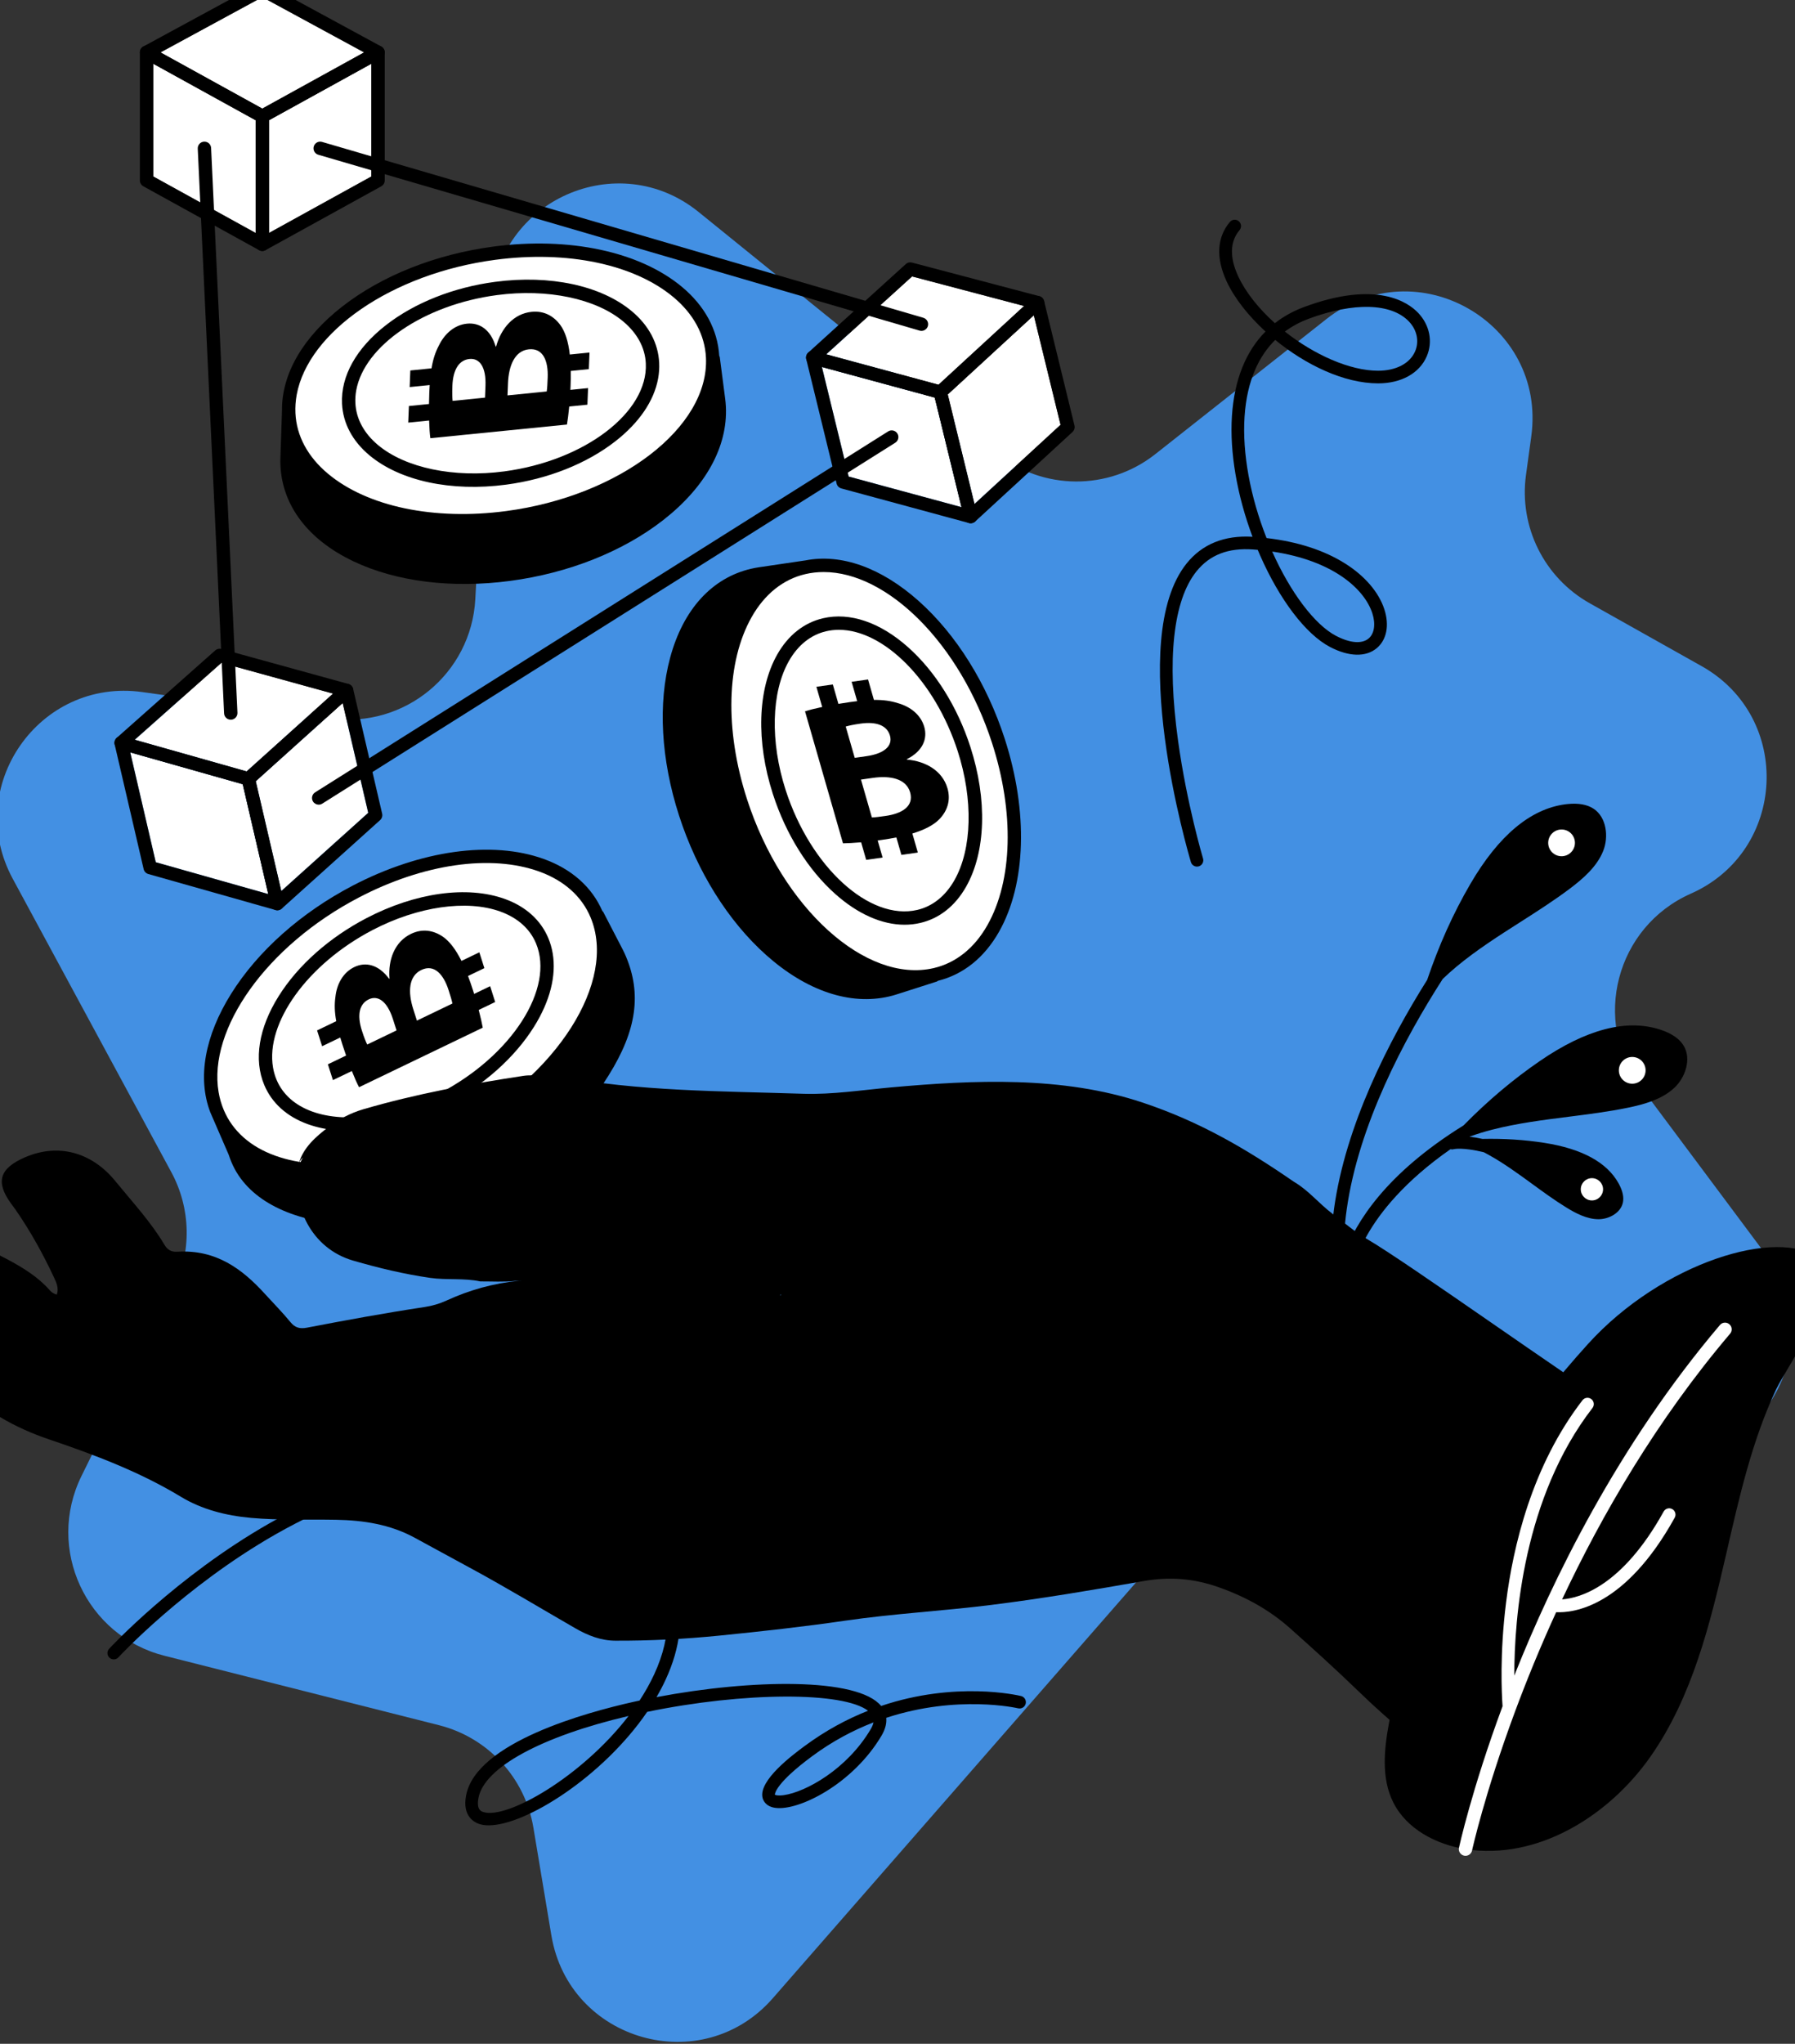 <svg width="282" height="321" viewBox="0 0 282 321" fill="none" xmlns="http://www.w3.org/2000/svg">
<rect x="0" y="0" width="282" height="321" fill="#333333" stroke="none"/>
<g clip-path="url(#clip0_113_1996)">
<path d="M2.001 138.016L26.922 184.113C30.003 189.813 30.132 196.654 27.268 202.466L12.802 231.822C7.176 243.237 13.501 256.934 25.839 260.053L68.974 270.96C76.673 272.907 82.491 279.223 83.799 287.056L86.624 303.973C89.406 320.629 110.302 326.555 121.413 313.839L189.202 236.259C192.976 231.941 198.42 229.45 204.154 229.419L261.578 229.106C277.987 229.017 287.312 210.296 277.499 197.144L257.698 170.607C250.017 160.314 253.89 145.552 265.635 140.356C280.698 133.69 281.699 112.694 267.337 104.627L249.758 94.753C242.594 90.73 238.62 82.736 239.737 74.596L240.567 68.546C243.014 50.709 222.492 38.974 208.36 50.129L181.508 71.322C174.17 77.114 163.798 77.05 156.531 71.167L109.754 33.296C97.068 23.027 78.086 31.456 77.198 47.755L74.672 94.108C74.034 105.802 63.531 114.449 51.932 112.827L22.363 108.696C6.124 106.427 -5.797 123.592 2.001 138.016Z" fill="#4390E3"/>
<path d="M224.216 153.892C226.061 148.439 228.302 143.453 231.001 138.824C235.416 131.257 240.421 127.055 245.886 126.328C246.012 126.312 246.139 126.297 246.265 126.284C247.961 126.108 249.332 126.351 250.341 127.007C252.409 128.356 252.745 131.436 251.873 133.635C250.888 136.125 248.674 138.027 246.638 139.561C244.128 141.451 241.418 143.178 238.798 144.85C235.434 146.996 231.954 149.215 228.818 151.82C228.059 152.45 227.338 153.101 226.649 153.763C220.59 163.208 213.443 176.679 211.572 189.954C211.173 192.789 211.082 195.164 211.136 197.067C212.982 191.962 217.741 184.308 229.918 176.763C233.75 172.864 237.736 169.506 241.956 166.614C249.183 161.664 255.504 160.008 260.755 161.689C260.876 161.728 260.997 161.768 261.116 161.811C262.725 162.378 263.861 163.184 264.491 164.209C265.782 166.312 264.768 169.24 263.039 170.855C261.082 172.684 258.268 173.457 255.771 173.971C252.695 174.605 249.506 175.007 246.422 175.398C242.463 175.898 238.37 176.413 234.418 177.427C233.189 177.742 232 178.112 230.855 178.525C230.854 178.525 230.854 178.526 230.852 178.526C231.438 178.595 232.116 178.706 232.899 178.878C236.263 178.805 239.489 179.008 242.628 179.498C248.543 180.424 252.463 182.562 254.286 185.859C254.328 185.935 254.369 186.012 254.408 186.09C254.942 187.126 255.129 188.058 254.963 188.864C254.619 190.516 252.742 191.497 251.126 191.49C249.295 191.483 247.534 190.548 246.052 189.634C244.225 188.508 242.451 187.213 240.733 185.961C238.531 184.355 236.252 182.693 233.812 181.345C233.579 181.216 233.345 181.092 233.112 180.971C229.817 180.167 228.456 180.47 228.389 180.487C228.214 180.538 228.036 180.537 227.87 180.496C220.652 185.541 216.807 190.411 214.775 193.999C211.801 199.249 211.964 202.949 211.968 202.997C211.969 203.014 211.965 203.032 211.965 203.051C211.965 203.086 211.964 203.121 211.961 203.155C211.959 203.187 211.954 203.217 211.947 203.249C211.941 203.28 211.934 203.312 211.925 203.342C211.916 203.373 211.905 203.404 211.892 203.434C211.881 203.463 211.867 203.491 211.853 203.518C211.838 203.546 211.821 203.574 211.805 203.6C211.787 203.627 211.769 203.653 211.748 203.678C211.729 203.702 211.709 203.725 211.687 203.748C211.664 203.772 211.64 203.793 211.615 203.814C211.59 203.835 211.564 203.855 211.538 203.872C211.513 203.89 211.486 203.906 211.459 203.921C211.427 203.939 211.396 203.954 211.363 203.968C211.346 203.976 211.333 203.984 211.315 203.991C211.305 203.995 211.296 203.993 211.286 203.997C211.223 204.017 211.157 204.032 211.089 204.04C211.076 204.041 211.062 204.046 211.048 204.046C211.045 204.046 211.043 204.047 211.04 204.047C210.967 204.053 210.895 204.046 210.826 204.035C210.817 204.034 210.808 204.035 210.8 204.034C210.8 204.034 210.8 204.034 210.798 204.034C210.797 204.034 210.798 204.034 210.797 204.034C210.721 204.02 210.651 203.995 210.582 203.964C210.566 203.958 210.551 203.95 210.536 203.943C210.469 203.91 210.405 203.871 210.349 203.824C210.341 203.818 210.335 203.811 210.327 203.804C210.275 203.759 210.229 203.709 210.187 203.654C210.178 203.642 210.168 203.63 210.16 203.618C210.117 203.555 210.08 203.486 210.052 203.412C210.05 203.406 210.046 203.402 210.044 203.396C209.974 203.207 208.375 198.655 209.577 189.881C211.377 176.752 218.184 163.492 224.216 153.892Z" fill="black"/>
<path d="M245.327 134.48C246.487 134.48 247.428 133.54 247.428 132.38C247.428 131.22 246.487 130.28 245.327 130.28C244.167 130.28 243.227 131.22 243.227 132.38C243.227 133.54 244.167 134.48 245.327 134.48Z" fill="white"/>
<path d="M256.428 170.206C257.588 170.206 258.528 169.266 258.528 168.106C258.528 166.946 257.588 166.006 256.428 166.006C255.268 166.006 254.328 166.946 254.328 168.106C254.328 169.266 255.268 170.206 256.428 170.206Z" fill="white"/>
<path d="M250.095 188.539C251.062 188.539 251.845 187.756 251.845 186.789C251.845 185.823 251.062 185.039 250.095 185.039C249.129 185.039 248.345 185.823 248.345 186.789C248.345 187.756 249.129 188.539 250.095 188.539Z" fill="white"/>
<path d="M188.046 136.108C187.619 136.108 187.225 135.83 187.096 135.4C186.672 133.979 176.807 100.464 186.42 88.498C188.869 85.449 192.356 84.043 196.775 84.305C194.341 77.807 193.173 71.04 193.54 65.344C193.904 59.697 195.702 55.214 198.814 52.069C196.1 49.585 193.924 46.819 192.711 44.203C190.997 40.51 191.174 37.279 193.219 34.862C193.573 34.444 194.199 34.392 194.617 34.745C195.036 35.099 195.087 35.725 194.735 36.144C192.827 38.398 193.562 41.316 194.513 43.367C195.709 45.944 197.779 48.506 200.292 50.756C201.638 49.701 203.175 48.85 204.899 48.211C216.247 43.996 221.192 47.452 222.792 49.133C224.613 51.047 225.133 53.66 224.151 55.953C223.008 58.62 220.151 60.212 216.51 60.212C211.137 60.212 205.112 57.29 200.339 53.386C197.893 55.814 195.901 59.592 195.522 65.472C195.155 71.158 196.408 77.995 198.98 84.506C203.881 85.081 208.03 86.425 211.334 88.511C214.433 90.467 216.618 93.023 217.488 95.705C218.299 98.208 217.853 100.486 216.296 101.796C214.586 103.236 211.902 103.166 208.932 101.603C205.145 99.61 201.041 94.227 197.955 87.207C197.832 86.924 197.709 86.641 197.591 86.357C197.353 86.336 197.113 86.316 196.87 86.298C192.971 86.014 190.057 87.138 187.968 89.739C184.304 94.3 183.304 103.5 185.078 116.344C186.437 126.195 188.974 134.748 189 134.832C189.158 135.357 188.859 135.909 188.334 136.067C188.235 136.095 188.14 136.108 188.046 136.108ZM199.867 86.626C202.724 93.048 206.54 98.102 209.855 99.847C212.073 101.015 213.955 101.172 215.016 100.279C215.92 99.518 216.143 98 215.598 96.318C214.392 92.596 209.558 88.055 199.867 86.626ZM201.859 52.075C206.427 55.689 212.031 58.227 216.507 58.227C219.33 58.227 221.503 57.084 222.325 55.17C222.99 53.617 222.617 51.828 221.353 50.499C218.585 47.591 212.692 47.43 205.588 50.068C204.379 50.518 203.093 51.159 201.859 52.075Z" fill="black"/>
<path d="M76.778 286.686C76.237 286.686 75.749 286.62 75.324 286.483C74.485 286.213 72.6 285.234 73.227 281.976C74.827 273.652 92.159 268.935 99.537 267.292C99.849 267.223 100.16 267.155 100.474 267.088C101.353 265.745 102.136 264.357 102.79 262.939C108.564 250.403 101.112 242.428 93.84 237.945C85.928 233.067 77.082 231.183 67.545 232.347C59.862 233.286 51.707 236.189 43.306 240.977C28.924 249.176 18.703 260.193 18.6 260.303C18.23 260.705 17.601 260.732 17.199 260.361C16.796 259.989 16.77 259.362 17.141 258.96C17.245 258.847 27.643 247.632 42.283 239.277C50.918 234.349 59.329 231.356 67.279 230.38C77.284 229.153 86.57 231.13 94.881 236.256C100.945 239.995 104.748 244.475 106.187 249.569C107.434 253.985 106.896 258.763 104.59 263.769C104.157 264.71 103.671 265.638 103.139 266.551C118.065 263.716 134.742 263.439 138.428 267.936C150.107 263.993 159.868 266.246 160.408 266.376C160.941 266.504 161.269 267.041 161.14 267.573C161.012 268.106 160.478 268.432 159.943 268.305C159.819 268.275 150.41 266.12 139.227 269.802C139.308 270.57 139.142 271.5 138.498 272.589C133.995 280.211 125.459 284.467 121.781 283.938C120.299 283.724 119.906 282.781 119.806 282.386C119.112 279.636 124.583 275.584 126.381 274.252C129.722 271.778 133.104 269.981 136.371 268.689C132.443 265.668 116.878 265.722 101.675 268.864C94.722 279.028 82.611 286.686 76.778 286.686ZM98.753 269.508C85.083 272.712 76.091 277.592 75.176 282.353C74.814 284.236 75.597 284.488 75.932 284.596C79.634 285.788 91.392 279.076 98.753 269.508ZM121.731 281.878C121.844 281.948 122.267 282.071 123.159 281.941C126.57 281.446 133.055 277.905 136.792 271.58C137.037 271.165 137.169 270.815 137.226 270.519C134.054 271.746 130.779 273.465 127.564 275.847C121.931 280.019 121.731 281.672 121.731 281.878Z" fill="black"/>
<path d="M55.431 139.087C47.313 143.321 40.528 149.348 36.325 156.06C32.158 162.713 30.995 169.292 33.021 174.652V174.654L35.929 181.362C36.059 181.758 36.204 182.149 36.365 182.534C38.807 188.354 45.369 191.475 53.166 192.226C60.585 192.941 69.079 190.778 77.222 186.394C86.179 181.57 91.339 175.726 95.603 168.919C100.083 161.764 100.779 156.041 98.338 150.222C98.177 149.837 98.001 149.463 97.812 149.098L94.766 143.22C94.721 143.172 94.675 143.128 94.63 143.081C92.992 139.319 89.817 136.495 85.428 134.911C77.293 131.973 66.079 133.534 55.431 139.087ZM34.584 165.359C34.623 165.18 34.663 165.003 34.708 164.824C34.663 165.003 34.623 165.182 34.584 165.359ZM34.829 164.366C34.878 164.187 34.928 164.01 34.982 163.831C34.929 164.01 34.878 164.189 34.829 164.366ZM34.173 168.34C34.183 168.144 34.192 167.948 34.208 167.751C34.19 167.947 34.183 168.144 34.173 168.34ZM34.253 167.337C34.274 167.153 34.292 166.969 34.319 166.784C34.294 166.969 34.274 167.153 34.253 167.337ZM34.391 166.348C34.421 166.168 34.45 165.989 34.486 165.808C34.451 165.989 34.421 166.169 34.391 166.348ZM35.129 163.368C35.187 163.189 35.248 163.012 35.311 162.833C35.248 163.011 35.187 163.189 35.129 163.368ZM88.115 138.568C88.125 138.575 88.135 138.582 88.146 138.589C88.135 138.582 88.125 138.574 88.115 138.568ZM50.181 144.749C50.399 144.596 50.62 144.443 50.841 144.292C50.62 144.443 50.398 144.594 50.181 144.749ZM47.921 146.444C48.122 146.284 48.325 146.127 48.529 145.969C48.325 146.127 48.121 146.284 47.921 146.444ZM49.033 145.585C49.242 145.429 49.453 145.274 49.666 145.12C49.453 145.275 49.241 145.429 49.033 145.585ZM56.403 140.948C55.962 141.177 55.527 141.413 55.098 141.652C55.527 141.413 55.962 141.179 56.403 140.948ZM54.667 141.899C54.383 142.061 54.1 142.222 53.82 142.387C54.098 142.222 54.383 142.061 54.667 141.899ZM53.321 142.691C53.072 142.842 52.821 142.994 52.574 143.149C52.821 142.993 53.072 142.842 53.321 142.691ZM52.056 143.482C51.823 143.632 51.59 143.783 51.36 143.935C51.591 143.783 51.823 143.633 52.056 143.482ZM44.36 149.552C44.181 149.725 44.005 149.899 43.829 150.074C44.005 149.899 44.18 149.725 44.36 149.552ZM43.415 150.489C43.24 150.668 43.068 150.848 42.897 151.029C43.068 150.848 43.239 150.668 43.415 150.489ZM42.51 151.437C42.336 151.626 42.167 151.817 41.997 152.007C42.166 151.817 42.335 151.626 42.51 151.437ZM41.646 152.4C41.464 152.608 41.289 152.818 41.114 153.028C41.291 152.817 41.464 152.608 41.646 152.4ZM40.824 153.372C40.585 153.664 40.352 153.959 40.125 154.254C40.353 153.959 40.585 153.665 40.824 153.372ZM36.335 160.353C36.421 160.172 36.511 159.989 36.602 159.808C36.511 159.989 36.422 160.172 36.335 160.353ZM37.386 158.34C37.494 158.151 37.606 157.962 37.72 157.774C37.608 157.963 37.494 158.151 37.386 158.34ZM88.903 139.129C88.876 139.107 88.847 139.086 88.819 139.064C88.847 139.086 88.874 139.107 88.903 139.129ZM89.551 139.654C89.549 139.651 89.546 139.649 89.543 139.648C89.546 139.65 89.549 139.651 89.551 139.654ZM86.601 137.697C86.528 137.661 86.454 137.624 86.381 137.589C86.455 137.624 86.528 137.661 86.601 137.697ZM85.785 137.315C85.707 137.281 85.63 137.247 85.552 137.213C85.631 137.246 85.708 137.281 85.785 137.315Z" fill="black"/>
<path d="M84.715 136.884C77.121 134.143 66.537 135.662 56.402 140.948C41.868 148.528 32.661 161.632 34.342 171.527C34.505 172.491 34.773 173.423 35.148 174.318C36.53 177.611 39.316 180.095 43.206 181.5C50.8 184.242 61.384 182.722 71.518 177.436C87.467 169.118 97.003 154.151 92.772 144.065C91.392 140.773 88.605 138.289 84.715 136.884Z" fill="white"/>
<path d="M78.6 143.165C73.315 141.258 65.631 142.367 58.549 146.062C48.247 151.435 41.709 160.69 42.891 167.651C43.005 168.324 43.191 168.974 43.453 169.599C44.41 171.881 46.347 173.603 49.055 174.581C54.34 176.489 62.024 175.379 69.106 171.684C80.402 165.793 87.176 155.236 84.201 148.148C83.245 145.866 81.307 144.143 78.6 143.165Z" fill="white"/>
<path d="M57.577 144.2C51.713 147.258 46.809 151.615 43.77 156.47C40.642 161.466 39.842 166.416 41.517 170.412C42.708 173.249 45.068 175.375 48.343 176.557C54.251 178.69 62.377 177.565 70.079 173.547C75.943 170.489 80.847 166.13 83.886 161.277C86.417 157.236 87.424 153.224 86.829 149.724C86.69 148.897 86.459 148.1 86.139 147.336C84.948 144.497 82.588 142.373 79.314 141.191C73.404 139.058 65.278 140.183 57.577 144.2ZM69.106 171.684C62.023 175.379 54.339 176.489 49.055 174.581C46.347 173.603 44.41 171.881 43.453 169.599C43.191 168.975 43.004 168.324 42.891 167.651C41.708 160.688 48.247 151.435 58.549 146.062C65.632 142.368 73.316 141.258 78.6 143.166C81.308 144.143 83.245 145.866 84.202 148.148C87.176 155.236 80.402 165.793 69.106 171.684Z" fill="black"/>
<path d="M61.192 153.699L61.133 153.728C59.464 151.469 57.43 151.036 55.667 151.884C53.877 152.745 52.904 154.583 52.695 156.578C52.522 157.779 52.566 158.981 52.826 160.386L49.813 161.835L50.606 164.32L53.455 162.949C53.559 163.308 53.674 163.68 53.798 164.07C53.981 164.642 54.174 165.218 54.372 165.783L51.512 167.159L52.304 169.642L55.276 168.212C55.696 169.268 56.093 170.167 56.406 170.757L75.842 161.404C75.713 160.704 75.508 159.766 75.208 158.621L77.795 157.376L77.003 154.892L74.488 156.103C74.426 155.904 74.363 155.703 74.297 155.497C74.043 154.7 73.786 153.969 73.528 153.291L76.097 152.055L75.304 149.57L72.499 150.92C71.554 149.025 70.577 147.802 69.551 147.098C68.084 146.11 66.363 145.81 64.572 146.672C62.017 147.899 60.95 150.711 61.192 153.699ZM57.688 164.053C57.484 163.628 57.213 162.992 56.845 161.838C56.075 159.426 56.433 157.681 57.931 156.96C59.399 156.253 60.848 157.29 61.74 160.086L62.297 161.834L57.688 164.053ZM70.477 155.521C70.767 156.43 70.967 157.06 71.077 157.612L65.498 160.297L64.918 158.478C64.071 155.824 64.183 153.309 66.181 152.349C68.265 151.344 69.709 153.11 70.477 155.521Z" fill="black"/>
<path d="M257.759 228.713C258.942 226.584 258.256 223.904 256.2 222.597C245.337 215.695 221.186 198.337 214.716 194.572C212.882 193.506 210.963 191.86 209.358 190.65C207.172 189.002 205.603 186.967 203.256 185.594C203.257 185.596 203.253 185.596 203.255 185.596C203.255 185.595 203.255 185.594 203.255 185.594C195.67 180.368 188.464 176.161 179.518 173.173C166.955 168.975 152.978 169.613 139.986 170.787C135.389 171.203 130.764 171.934 126.181 171.785C113.273 171.366 100.303 171.421 87.563 169.016C86.787 168.759 85.983 168.953 85.195 168.892C84.201 168.931 83.207 168.82 82.215 168.972C73.722 170.262 65.295 171.823 57.083 174.216C55.05 174.812 53.23 175.787 51.606 177.014C49.552 178.567 47.659 180.263 46.972 182.644C47.124 182.338 47.327 182.059 47.575 181.804C47.167 182.536 46.877 183.337 46.753 184.233C46.062 189.216 48.702 196.028 55.502 197.997C59.45 199.142 63.468 200.11 67.591 200.702C70.206 201.076 72.87 200.701 75.455 201.258C77.281 201.249 79.112 201.371 80.938 201.179C81.317 201.145 81.694 201.153 82.073 201.15C82.506 201.153 81.962 201.156 81.532 201.16C77.527 201.548 73.744 202.611 70.158 204.259C69.051 204.768 67.888 205.105 66.664 205.289C60.48 206.221 54.338 207.35 48.205 208.527C47.049 208.749 46.317 208.487 45.646 207.669C44.393 206.138 42.981 204.717 41.645 203.247C38.075 199.32 33.966 196.209 27.826 196.596C26.901 196.655 26.286 196.258 25.853 195.529C23.71 191.915 20.793 188.781 18.122 185.507C14.352 180.881 9.071 179.549 3.95 181.756C-0.066 183.486 -0.73 185.609 1.695 188.97C1.95 189.327 2.222 189.673 2.471 190.031C4.803 193.406 6.761 196.955 8.473 200.612C8.856 201.432 9.275 202.324 8.927 203.329C8.373 203.187 8.072 202.936 7.817 202.646C6.002 200.572 3.635 199.112 1.156 197.79C-3.777 195.165 -8.821 192.926 -14.805 193.082C-20.38 193.229 -23.426 195.157 -25.002 199.905C-24.882 200.416 -24.752 200.967 -24.633 201.477C-24.155 201.977 -23.844 202.595 -23.282 203.071C-17.637 207.848 -11.819 212.482 -6.528 217.564C-2.445 221.482 2.159 224.192 7.724 226.074C14.887 228.499 21.971 231.177 28.407 235.075C31.686 237.062 35.468 238.045 39.465 238.4C43.913 238.795 48.359 238.614 52.806 238.694C57.127 238.773 61.28 239.426 65.079 241.478C67.942 243.026 70.787 244.598 73.651 246.142C79.33 249.203 84.831 252.537 90.41 255.75C92.317 256.85 94.396 257.676 96.655 257.686C102.101 257.708 107.54 257.432 112.958 256.893C119.584 256.229 126.198 255.501 132.784 254.541C140.354 253.437 148.028 253.029 155.618 252.083C163.668 251.08 171.672 249.724 179.654 248.324C183.807 247.596 187.59 247.907 191.58 249.332C195.827 250.851 199.489 252.899 202.709 255.767C206.299 258.962 209.858 262.184 213.299 265.513C219.424 271.439 222.983 274.012 227.115 276.421C228.833 277.422 231.04 276.813 232.005 275.074L257.759 228.713ZM63.072 195.749C63.072 195.748 63.071 195.745 63.071 195.744C63.072 195.744 63.073 195.744 63.075 195.745C63.075 195.747 63.073 195.748 63.072 195.749ZM122.631 203.45C122.611 203.443 122.59 203.434 122.569 203.426C122.579 203.409 122.588 203.39 122.591 203.358C122.61 203.182 122.728 203.375 122.631 203.45Z" fill="black"/>
<path d="M157.857 116.067C155.042 107.355 150.236 99.655 144.323 94.387C138.462 89.166 132.172 86.917 126.547 88.016H126.545L119.22 89.096C118.808 89.158 118.399 89.236 117.992 89.331C111.845 90.763 107.333 95.715 105.287 103.276C103.34 110.471 103.834 119.281 106.677 128.082C109.521 136.883 114.389 144.674 120.387 150.017C126.69 155.632 133.546 157.936 139.693 156.504C140.098 156.409 140.498 156.298 140.89 156.172L147.195 154.154C147.25 154.117 147.301 154.081 147.355 154.043C151.338 153.058 154.654 150.4 156.951 146.339C161.21 138.81 161.547 127.492 157.857 116.067ZM135.447 91.114C135.615 91.183 135.785 91.252 135.954 91.327C135.784 91.251 135.615 91.182 135.447 91.114ZM132.576 90.209C132.768 90.252 132.959 90.293 133.152 90.343C132.961 90.292 132.769 90.252 132.576 90.209ZM133.552 90.457C133.729 90.508 133.907 90.558 134.086 90.615C133.908 90.557 133.729 90.508 133.552 90.457ZM134.503 90.758C134.675 90.817 134.847 90.878 135.019 90.942C134.848 90.877 134.675 90.817 134.503 90.758ZM137.319 91.984C137.485 92.071 137.652 92.161 137.817 92.253C137.65 92.161 137.484 92.071 137.319 91.984ZM138.248 92.5C138.413 92.595 138.578 92.695 138.743 92.796C138.578 92.694 138.413 92.595 138.248 92.5ZM153.534 147.64C153.517 147.66 153.501 147.681 153.485 147.701C153.501 147.683 153.517 147.661 153.534 147.64ZM151.176 106.221C151.304 106.439 151.431 106.658 151.556 106.88C151.43 106.658 151.304 106.439 151.176 106.221ZM151.862 107.429C151.985 107.655 152.108 107.882 152.228 108.11C152.106 107.882 151.985 107.654 151.862 107.429ZM152.521 108.67C152.641 108.902 152.756 109.137 152.874 109.372C152.758 109.137 152.641 108.902 152.521 108.67ZM155.859 116.712C155.706 116.239 155.547 115.771 155.382 115.306C155.547 115.772 155.706 116.239 155.859 116.712ZM155.212 114.841C155.101 114.535 154.989 114.227 154.873 113.925C154.989 114.228 155.1 114.535 155.212 114.841ZM149.392 103.399C149.252 103.193 149.11 102.99 148.968 102.789C149.11 102.99 149.252 103.192 149.392 103.399ZM148.629 102.31C148.481 102.107 148.333 101.908 148.183 101.709C148.331 101.908 148.481 102.107 148.629 102.31ZM147.844 101.259C147.687 101.055 147.527 100.857 147.369 100.658C147.527 100.857 147.686 101.055 147.844 101.259ZM147.04 100.246C146.865 100.032 146.687 99.825 146.511 99.617C146.688 99.825 146.865 100.033 147.04 100.246ZM146.22 99.273C145.971 98.989 145.721 98.71 145.467 98.436C145.719 98.71 145.971 98.989 146.22 99.273ZM145.382 98.342C145.101 98.04 144.817 97.745 144.532 97.457C144.818 97.745 145.101 98.04 145.382 98.342ZM139.171 93.064C139.336 93.17 139.5 93.278 139.665 93.389C139.501 93.278 139.336 93.17 139.171 93.064ZM140.088 93.679C140.253 93.795 140.417 93.913 140.581 94.034C140.417 93.913 140.253 93.794 140.088 93.679ZM140.997 94.342C141.163 94.468 141.328 94.599 141.492 94.73C141.328 94.597 141.163 94.468 140.997 94.342ZM141.898 95.051C142.065 95.189 142.233 95.332 142.4 95.475C142.233 95.333 142.065 95.19 141.898 95.051ZM142.787 95.808C142.961 95.961 143.133 96.121 143.305 96.278C143.133 96.121 142.961 95.962 142.787 95.808ZM132.222 90.128C131.97 90.078 131.718 90.038 131.466 90.001C131.717 90.038 131.969 90.078 132.222 90.128ZM151.583 149.609C151.586 149.607 151.588 149.604 151.591 149.603C151.588 149.605 151.586 149.608 151.583 149.609ZM154.006 147.03C154.054 146.964 154.102 146.898 154.15 146.831C154.102 146.896 154.055 146.963 154.006 147.03ZM154.52 146.289C154.567 146.218 154.614 146.148 154.659 146.076C154.614 146.148 154.566 146.217 154.52 146.289Z" fill="black"/>
<path d="M155.123 145.306C159.097 138.279 159.371 127.59 155.859 116.713C150.819 101.116 139.442 89.844 129.405 89.844C128.427 89.844 127.463 89.951 126.518 90.171C123.039 90.981 120.125 93.312 118.089 96.912C114.115 103.941 113.84 114.629 117.353 125.506C122.883 142.621 136.04 154.53 146.693 152.047C150.172 151.236 153.088 148.906 155.123 145.306Z" fill="white"/>
<path d="M149.955 138.225C152.721 133.334 152.914 125.573 150.458 117.972C146.886 106.917 138.859 98.919 131.796 98.919C131.115 98.919 130.442 98.994 129.783 99.147C127.372 99.71 125.35 101.33 123.933 103.836C121.167 108.727 120.974 116.488 123.43 124.09C127.347 136.214 136.62 144.66 144.107 142.915C146.516 142.352 148.538 140.73 149.955 138.225Z" fill="white"/>
<path d="M152.455 117.325C150.423 111.032 146.948 105.468 142.671 101.659C138.27 97.737 133.524 96.12 129.304 97.102C126.306 97.8 123.817 99.771 122.103 102.801C119.011 108.268 118.759 116.469 121.43 124.734C123.464 131.028 126.938 136.592 131.214 140.401C134.775 143.572 138.561 145.238 142.112 145.238C142.95 145.238 143.775 145.145 144.582 144.957C147.579 144.259 150.069 142.287 151.782 139.257C154.876 133.791 155.126 125.591 152.455 117.325ZM123.429 124.089C120.973 116.487 121.166 108.726 123.931 103.835C125.349 101.33 127.371 99.708 129.782 99.146C130.441 98.992 131.113 98.918 131.795 98.918C138.857 98.918 146.886 106.914 150.457 117.97C152.913 125.572 152.72 133.334 149.954 138.224C148.538 140.729 146.514 142.35 144.104 142.912C136.618 144.659 127.346 136.213 123.429 124.089Z" fill="black"/>
<path d="M142.486 119.299L142.469 119.236C144.976 117.968 145.743 116.035 145.203 114.157C144.653 112.247 143.004 110.981 141.072 110.44C139.917 110.068 138.725 109.91 137.297 109.931L136.373 106.718L133.79 107.083L134.664 110.121C134.292 110.165 133.907 110.214 133.501 110.272C132.906 110.357 132.307 110.451 131.717 110.551L130.839 107.5L128.258 107.866L129.17 111.036C128.059 111.273 127.105 111.513 126.472 111.722L132.436 132.451C133.148 132.441 134.107 132.395 135.287 132.292L136.08 135.05L138.661 134.685L137.888 132.002C138.095 131.974 138.304 131.947 138.518 131.916C139.347 131.799 140.111 131.668 140.823 131.527L141.612 134.268L144.195 133.902L143.334 130.911C145.36 130.297 146.73 129.537 147.597 128.644C148.816 127.363 149.4 125.716 148.85 123.807C148.064 121.084 145.472 119.561 142.486 119.299ZM132.865 114.11C133.318 113.98 133.991 113.82 135.189 113.65C137.696 113.296 139.356 113.94 139.816 115.538C140.267 117.103 139.002 118.358 136.097 118.768L134.281 119.025L132.865 114.11ZM139.135 128.148C138.19 128.281 137.536 128.373 136.974 128.388L135.261 122.439L137.15 122.172C139.909 121.781 142.369 122.314 142.983 124.443C143.623 126.666 141.641 127.794 139.135 128.148Z" fill="black"/>
<path d="M77.519 38.728C68.444 39.932 60.007 43.278 53.762 48.149C47.573 52.977 44.231 58.762 44.303 64.492V64.495L44.05 71.895C44.037 72.312 44.04 72.728 44.06 73.145C44.365 79.449 48.427 84.777 55.497 88.148C62.225 91.354 70.98 92.452 80.149 91.235C89.318 90.017 97.856 86.627 104.19 81.686C110.845 76.494 114.343 70.164 114.038 63.86C114.018 63.443 113.98 63.031 113.927 62.624L113.074 56.059C113.049 55.999 113.021 55.941 112.995 55.883C112.741 51.788 110.722 48.048 107.139 45.059C100.494 39.513 89.422 37.148 77.519 38.728ZM47.541 58.952C47.618 58.771 47.693 58.589 47.777 58.41C47.693 58.59 47.618 58.772 47.541 58.952ZM47.961 58.037C48.043 57.871 48.123 57.706 48.212 57.541C48.123 57.706 48.043 57.872 47.961 58.037ZM50.139 54.608C50.255 54.46 50.373 54.313 50.492 54.165C50.373 54.312 50.255 54.459 50.139 54.608ZM50.812 53.785C50.937 53.64 51.063 53.495 51.193 53.351C51.064 53.495 50.937 53.64 50.812 53.785ZM107.802 48.649C107.82 48.669 107.837 48.688 107.855 48.708C107.839 48.689 107.82 48.669 107.802 48.649ZM70.648 42.253C70.906 42.183 71.165 42.116 71.425 42.049C71.165 42.116 70.906 42.184 70.648 42.253ZM66.633 43.531C66.87 43.444 67.109 43.36 67.349 43.276C67.109 43.361 66.871 43.445 66.633 43.531ZM67.945 43.074C68.188 42.993 68.433 42.914 68.679 42.836C68.433 42.914 68.189 42.993 67.945 43.074ZM75.838 41.109C75.517 41.163 75.196 41.218 74.877 41.278C75.195 41.218 75.517 41.163 75.838 41.109ZM74.304 41.393C74.016 41.45 73.729 41.506 73.446 41.568C73.731 41.506 74.018 41.45 74.304 41.393ZM66.047 43.749C65.813 43.838 65.58 43.929 65.348 44.02C65.58 43.928 65.813 43.837 66.047 43.749ZM64.776 44.249C64.545 44.344 64.317 44.441 64.09 44.538C64.318 44.441 64.545 44.344 64.776 44.249ZM63.536 44.778C63.308 44.879 63.084 44.983 62.859 45.087C63.085 44.984 63.309 44.879 63.536 44.778ZM62.329 45.335C62.103 45.444 61.88 45.555 61.658 45.665C61.88 45.555 62.102 45.444 62.329 45.335ZM61.153 45.919C60.925 46.036 60.701 46.157 60.477 46.278C60.702 46.157 60.925 46.036 61.153 45.919ZM60.013 46.527C59.771 46.661 59.535 46.798 59.298 46.935C59.535 46.798 59.772 46.661 60.013 46.527ZM58.909 47.16C58.584 47.353 58.265 47.55 57.95 47.749C58.265 47.55 58.584 47.354 58.909 47.16ZM52.304 52.186C52.448 52.045 52.594 51.905 52.741 51.765C52.594 51.905 52.447 52.045 52.304 52.186ZM53.119 51.411C53.273 51.27 53.432 51.131 53.589 50.993C53.431 51.131 53.273 51.271 53.119 51.411ZM53.98 50.654C54.146 50.513 54.316 50.374 54.488 50.236C54.316 50.374 54.145 50.513 53.98 50.654ZM54.883 49.913C55.065 49.769 55.253 49.629 55.439 49.488C55.253 49.629 55.065 49.77 54.883 49.913ZM55.831 49.193C56.041 49.04 56.257 48.889 56.472 48.737C56.257 48.889 56.04 49.038 55.831 49.193ZM47.399 59.287C47.304 59.527 47.22 59.767 47.138 60.008C47.219 59.767 47.304 59.527 47.399 59.287Z" fill="black"/>
<path d="M105.792 46.667C99.593 41.495 89.126 39.305 77.795 40.808C61.546 42.965 48.415 52.133 46.611 62.006C46.436 62.968 46.368 63.935 46.415 64.906C46.588 68.474 48.358 71.76 51.533 74.409C57.732 79.58 68.199 81.771 79.529 80.266C97.361 77.9 111.437 67.094 110.909 56.17C110.737 52.603 108.968 49.317 105.792 46.667Z" fill="white"/>
<path d="M97.897 50.48C93.583 46.88 85.983 45.298 78.062 46.349C66.545 47.877 57.237 54.338 55.968 61.286C55.846 61.957 55.798 62.632 55.831 63.308C55.951 65.78 57.182 68.061 59.392 69.904C63.706 73.504 71.306 75.087 79.227 74.036C91.857 72.36 101.83 64.755 101.458 57.076C101.34 54.605 100.107 52.323 97.897 50.48Z" fill="white"/>
<path d="M77.786 44.267C71.231 45.136 65.132 47.556 60.616 51.078C55.968 54.705 53.525 59.083 53.734 63.41C53.883 66.484 55.375 69.288 58.048 71.518C62.872 75.541 70.893 77.263 79.505 76.12C86.061 75.25 92.159 72.831 96.675 69.308C100.435 66.375 102.753 62.949 103.391 59.456C103.541 58.632 103.599 57.803 103.558 56.977C103.41 53.902 101.918 51.099 99.244 48.868C94.42 44.844 86.398 43.124 77.786 44.267ZM79.228 74.036C71.309 75.087 63.708 73.503 59.393 69.904C57.183 68.061 55.952 65.779 55.832 63.308C55.799 62.631 55.847 61.957 55.969 61.286C57.238 54.338 66.546 47.877 78.064 46.348C85.983 45.298 93.583 46.88 97.898 50.48C100.109 52.323 101.341 54.605 101.459 57.076C101.831 64.754 91.858 72.36 79.228 74.036Z" fill="black"/>
<path d="M77.938 54.429L77.872 54.435C77.076 51.741 75.312 50.639 73.366 50.834C71.389 51.032 69.847 52.427 68.968 54.23C68.394 55.3 68.026 56.444 67.79 57.852L64.463 58.185L64.359 60.792L67.505 60.477C67.481 60.85 67.461 61.239 67.444 61.647C67.42 62.247 67.405 62.855 67.398 63.453L64.239 63.769L64.134 66.374L67.417 66.046C67.451 67.181 67.515 68.163 67.608 68.824L89.071 66.679C89.188 65.977 89.317 65.024 89.426 63.846L92.283 63.56L92.387 60.956L89.61 61.233C89.62 61.025 89.63 60.815 89.639 60.598C89.673 59.761 89.682 58.986 89.671 58.261L92.508 57.977L92.613 55.37L89.516 55.68C89.276 53.576 88.775 52.093 88.052 51.08C87.011 49.651 85.495 48.78 83.518 48.978C80.696 49.262 78.733 51.538 77.938 54.429ZM71.106 62.962C71.059 62.493 71.023 61.802 71.071 60.593C71.171 58.063 72.105 56.546 73.758 56.381C75.379 56.218 76.387 57.688 76.269 60.62L76.196 62.454L71.106 62.962ZM86.042 59.314C86.004 60.268 85.978 60.927 85.891 61.484L79.729 62.1L79.806 60.193C79.917 57.409 80.883 55.084 83.087 54.864C85.389 54.633 86.143 56.786 86.042 59.314Z" fill="black"/>
<path d="M129.124 57.636L133.326 74.848L151.055 79.654L146.853 62.442L129.124 57.636Z" fill="white"/>
<path d="M153.517 80.884L148.747 61.343C148.656 60.971 148.372 60.678 148.002 60.578L127.958 55.145C127.599 55.047 127.216 55.147 126.95 55.407C126.684 55.666 126.575 56.047 126.663 56.407L131.433 75.948C131.524 76.32 131.809 76.612 132.178 76.713L152.222 82.146C152.313 82.171 152.405 82.183 152.497 82.183C152.768 82.183 153.031 82.078 153.23 81.884C153.496 81.626 153.606 81.244 153.517 80.884ZM133.326 74.848L129.124 57.637L146.853 62.442L151.055 79.654L133.326 74.848Z" fill="black"/>
<path d="M148.893 61.943L153.095 79.156L166.615 66.721L162.413 49.51L148.893 61.943Z" fill="white"/>
<path d="M168.803 66.825L164.032 47.283C163.944 46.923 163.672 46.636 163.316 46.527C162.961 46.42 162.576 46.508 162.301 46.759L147.016 60.818C146.735 61.077 146.616 61.468 146.707 61.84L151.478 81.382C151.566 81.742 151.838 82.029 152.193 82.138C152.293 82.168 152.396 82.183 152.497 82.183C152.756 82.183 153.011 82.086 153.207 81.906L168.493 67.848C168.775 67.588 168.893 67.197 168.803 66.825ZM153.095 79.156L148.893 61.945L162.414 49.51L166.616 66.721L153.095 79.156Z" fill="black"/>
<path d="M143.29 43.416L129.808 55.646L147.442 60.426L160.888 48.058L143.29 43.416Z" fill="white"/>
<path d="M164.031 47.28C163.939 46.908 163.65 46.614 163.28 46.517L143.274 41.24C142.928 41.148 142.563 41.239 142.3 41.478L126.976 55.38C126.691 55.638 126.571 56.03 126.661 56.403C126.75 56.776 127.036 57.071 127.406 57.172L147.451 62.605C147.541 62.63 147.633 62.642 147.725 62.642C147.985 62.642 148.239 62.544 148.436 62.364L163.721 48.305C164.004 48.046 164.123 47.653 164.031 47.28ZM129.808 55.646L143.289 43.416L160.888 48.058L147.442 60.426L129.808 55.646Z" fill="black"/>
<path d="M20.46 118.166L24.472 135.423L42.149 140.424L38.136 123.166L20.46 118.166Z" fill="white"/>
<path d="M44.597 141.68L40.041 122.087C39.954 121.714 39.671 121.419 39.303 121.315L19.32 115.661C18.963 115.56 18.579 115.656 18.309 115.912C18.041 116.168 17.928 116.548 18.011 116.91L22.567 136.503C22.654 136.876 22.936 137.17 23.304 137.275L43.288 142.929C43.382 142.955 43.478 142.968 43.574 142.968C43.84 142.968 44.1 142.866 44.298 142.678C44.568 142.421 44.68 142.042 44.597 141.68ZM24.472 135.423L20.46 118.166L38.136 123.167L42.147 140.424L24.472 135.423Z" fill="black"/>
<path d="M40.181 122.691L44.194 139.948L57.849 127.661L53.836 110.404L40.181 122.691Z" fill="white"/>
<path d="M60.035 127.79L55.479 108.197C55.395 107.835 55.127 107.544 54.771 107.433C54.417 107.321 54.03 107.406 53.753 107.654L38.314 121.544C38.031 121.8 37.907 122.19 37.994 122.562L42.55 142.155C42.635 142.517 42.903 142.808 43.259 142.919C43.362 142.951 43.468 142.968 43.574 142.968C43.829 142.968 44.08 142.875 44.276 142.698L59.714 128.808C59.999 128.552 60.123 128.163 60.035 127.79ZM44.194 139.948L40.181 122.691L53.836 110.404L57.849 127.661L44.194 139.948Z" fill="black"/>
<path d="M34.781 104.102L21.167 116.183L38.747 121.157L52.328 108.938L34.781 104.102Z" fill="white"/>
<path d="M55.478 108.193C55.39 107.82 55.105 107.524 54.735 107.422L34.788 101.926C34.445 101.831 34.078 101.917 33.813 102.153L18.337 115.885C18.05 116.14 17.925 116.53 18.011 116.905C18.097 117.279 18.379 117.576 18.749 117.681L38.733 123.334C38.827 123.361 38.923 123.374 39.019 123.374C39.275 123.374 39.526 123.28 39.721 123.104L55.16 109.214C55.444 108.959 55.566 108.567 55.478 108.193ZM21.167 116.183L34.782 104.102L52.328 108.936L38.747 121.156L21.167 116.183Z" fill="black"/>
<path d="M24.075 27.718L40.159 36.592V18.875L24.075 10.001V27.718Z" fill="white"/>
<path d="M41.716 17.336L23.533 7.303C23.208 7.125 22.813 7.13 22.493 7.319C22.172 7.508 21.976 7.852 21.976 8.223V28.338C21.976 28.721 22.184 29.073 22.519 29.258L40.702 39.29C40.86 39.377 41.035 39.421 41.21 39.421C41.394 39.421 41.579 39.372 41.744 39.275C42.064 39.086 42.261 38.742 42.261 38.37V18.255C42.26 17.872 42.052 17.521 41.716 17.336ZM40.159 36.592L24.075 27.718V10.001L40.159 18.875V36.592Z" fill="black"/>
<path d="M42.26 36.592L58.342 27.718V10.001L42.26 18.875V36.592Z" fill="white"/>
<path d="M59.926 7.319C59.606 7.128 59.209 7.123 58.885 7.304L40.702 17.336C40.367 17.521 40.159 17.872 40.159 18.256V38.371C40.159 38.743 40.356 39.087 40.676 39.276C40.841 39.373 41.025 39.422 41.21 39.422C41.385 39.422 41.559 39.379 41.718 39.291L59.901 29.259C60.236 29.074 60.444 28.722 60.444 28.339V8.222C60.443 7.85 60.246 7.508 59.926 7.319ZM58.342 27.718L42.258 36.592V18.875L58.342 10.001V27.718Z" fill="black"/>
<path d="M41.209 -0.454L25.213 8.23L41.209 17.056L57.206 8.23L41.209 -0.454Z" fill="white"/>
<path d="M59.893 7.3L41.71 -2.571C41.398 -2.741 41.021 -2.741 40.708 -2.571L22.525 7.3C22.189 7.483 21.977 7.835 21.976 8.218C21.975 8.603 22.183 8.955 22.519 9.142L40.702 19.174C40.86 19.261 41.035 19.305 41.21 19.305C41.385 19.305 41.559 19.262 41.718 19.174L59.901 9.142C60.237 8.957 60.445 8.603 60.444 8.218C60.441 7.835 60.231 7.483 59.893 7.3ZM25.213 8.23L41.21 -0.454L57.207 8.23L41.21 17.055L25.213 8.23Z" fill="black"/>
<path d="M33.166 23.248C33.14 22.668 32.662 22.226 32.069 22.247C31.489 22.274 31.042 22.766 31.068 23.345L35.205 112.039C35.231 112.602 35.696 113.04 36.253 113.04C36.269 113.04 36.286 113.04 36.302 113.039C36.882 113.013 37.329 112.52 37.303 111.942L33.166 23.248Z" fill="black"/>
<path d="M145.057 49.91L50.596 22.289C50.037 22.126 49.455 22.446 49.293 23.002C49.13 23.559 49.449 24.141 50.006 24.305L144.467 51.926C144.565 51.956 144.665 51.969 144.762 51.969C145.217 51.969 145.635 51.672 145.77 51.213C145.932 50.656 145.613 50.073 145.057 49.91Z" fill="black"/>
<path d="M140.978 68.086C140.669 67.596 140.02 67.447 139.53 67.757L49.508 124.445C49.017 124.753 48.871 125.402 49.179 125.892C49.379 126.209 49.72 126.382 50.069 126.382C50.261 126.382 50.453 126.331 50.627 126.221L140.649 69.534C141.14 69.225 141.288 68.576 140.978 68.086Z" fill="black"/>
<path d="M225.765 246.641C222.355 254.243 219.773 262.217 218.232 270.514C217.45 274.722 216.969 279.278 218.894 283.101C220.996 287.275 225.62 289.691 230.236 290.422C241.515 292.207 252.746 285.242 259.297 275.89C265.848 266.537 268.644 255.137 271.205 244.01C273.221 235.249 275.203 226.358 279.051 218.182C280.701 214.677 290.403 201.129 285.757 197.655C279.402 192.721 261.116 198.234 249.453 211.112C239.844 221.72 231.595 233.64 225.765 246.641Z" fill="black"/>
<path d="M271.685 207.984C271.243 207.608 270.58 207.662 270.206 208.105C254.062 227.119 243.778 248.42 237.993 262.94C237.961 263.019 237.931 263.097 237.9 263.177C237.902 254.143 239.337 235.176 250.183 221.134C250.519 220.701 250.439 220.077 250.004 219.743C249.571 219.408 248.947 219.489 248.613 219.922C240.684 230.186 237.707 242.869 236.606 251.702C235.598 259.784 235.918 266.061 236.058 267.975C231.208 281.051 229.231 290.102 229.209 290.202C229.087 290.769 229.448 291.328 230.015 291.45C230.02 291.451 230.025 291.452 230.03 291.452C230.592 291.565 231.141 291.205 231.262 290.643C231.305 290.447 233.238 281.706 237.978 268.919C238.008 268.858 238.032 268.793 238.05 268.726C239.798 264.021 241.927 258.776 244.478 253.209C247.175 253.342 255.307 252.43 263.101 238.365C263.367 237.886 263.193 237.282 262.714 237.017C262.235 236.751 261.63 236.925 261.366 237.403C254.863 249.137 248.239 250.99 245.412 251.199C251.645 237.949 260.246 223.08 271.806 209.464C272.182 209.021 272.128 208.359 271.685 207.984Z" fill="white"/>
</g>
<defs>
<clipPath id="clip0_113_1996">
<rect width="282" height="321" fill="white"/>
</clipPath>
</defs>
</svg>
